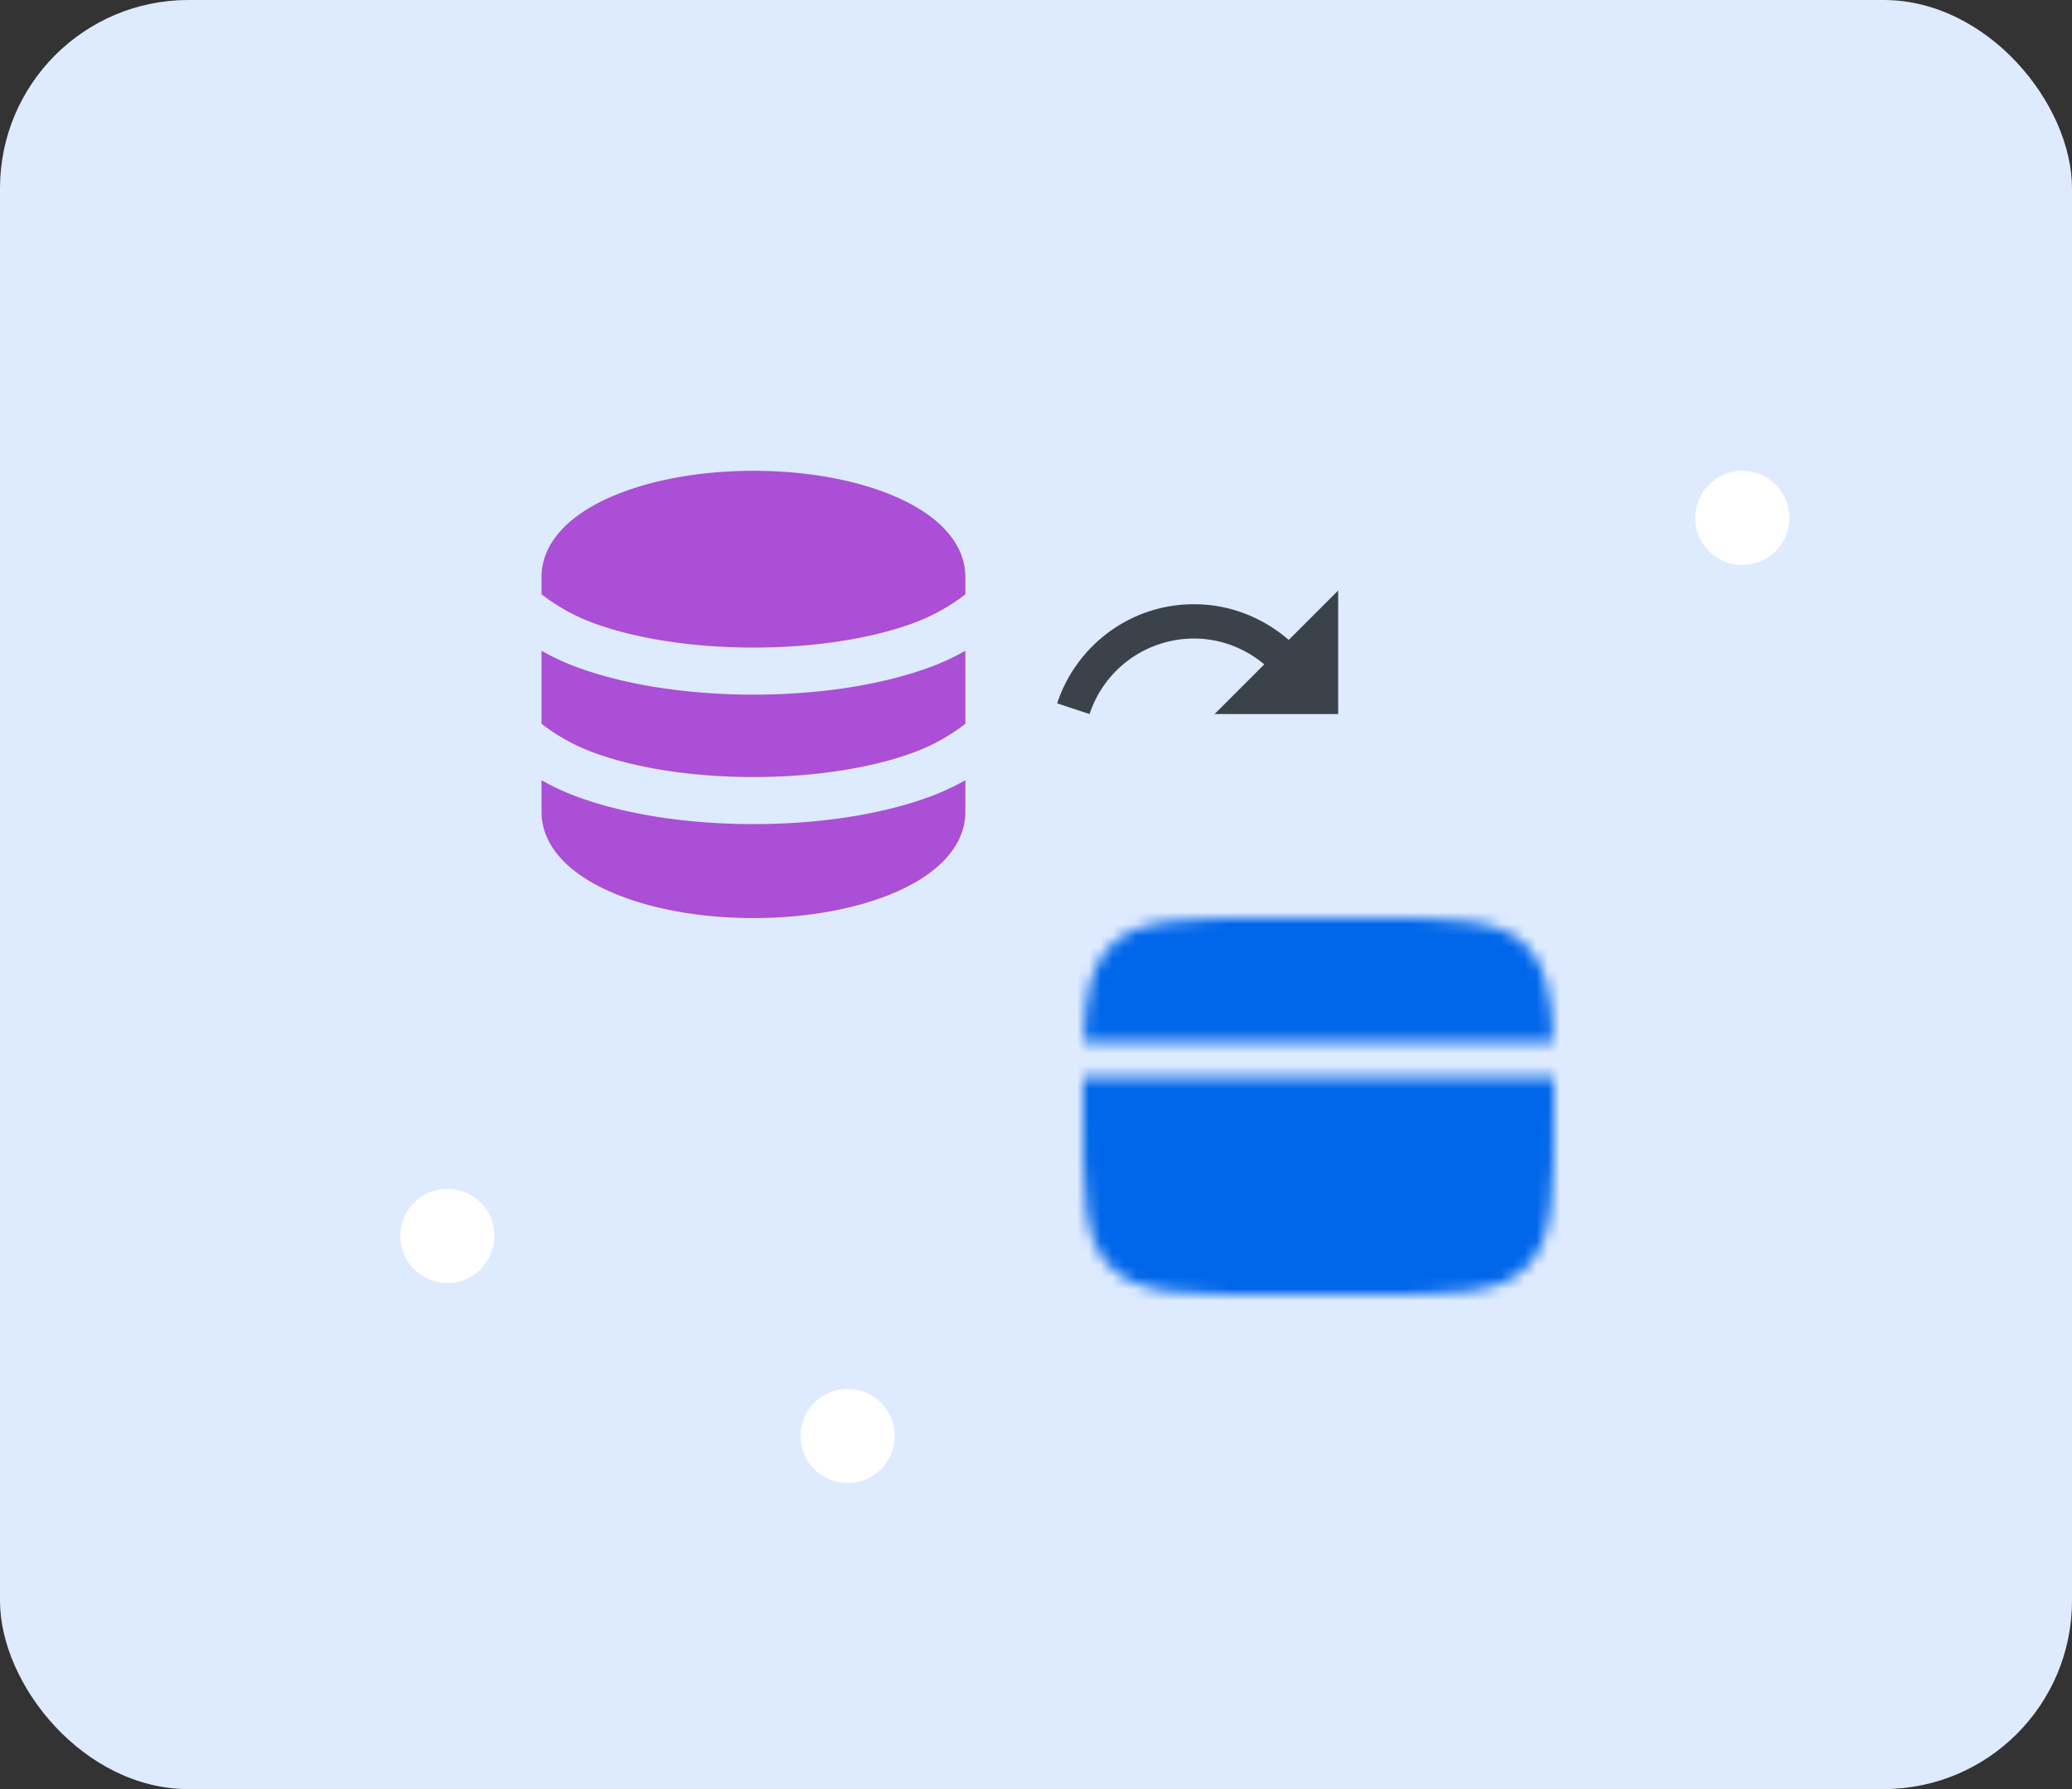 <svg width="176" height="152" viewBox="0 0 176 152" fill="none" xmlns="http://www.w3.org/2000/svg">
    <rect x="0" y="0" width="176" height="152" fill="#333333" stroke="none"/>
    <rect width="176" height="152" rx="16" fill="#DEEBFF"/>
    <circle cx="72" cy="122" r="4" fill="#fff"/>
    <circle cx="38" cy="105" r="4" fill="#fff"/>
    <circle cx="148" cy="44" r="4" fill="#fff"/>
    <mask id="xtn53jmnpa" style="mask-type:luminance" maskUnits="userSpaceOnUse" x="92" y="78" width="40" height="32">
        <path d="M116 78h-8c-7.542 0-11.314 0-13.656 2.344-1.688 1.686-2.16 4.114-2.292 8.156h39.896c-.132-4.042-.604-6.47-2.292-8.156C127.314 78 123.542 78 116 78zm-8 32h8c7.542 0 11.314 0 13.656-2.344C132 105.314 132 101.542 132 94c0-.884 0-1.716-.004-2.5H92.004C92 92.284 92 93.116 92 94c0 7.542 0 11.314 2.344 13.656C96.686 110 100.458 110 108 110z" fill="#fff"/>
        <path fill-rule="evenodd" clip-rule="evenodd" d="M98.5 102a1.502 1.502 0 0 1 1.5-1.5h8a1.503 1.503 0 0 1 1.5 1.5 1.503 1.503 0 0 1-1.5 1.5h-8a1.501 1.501 0 0 1-1.5-1.5zm13 0a1.503 1.503 0 0 1 1.5-1.5h3a1.503 1.503 0 0 1 1.5 1.5 1.503 1.503 0 0 1-1.5 1.5h-3a1.503 1.503 0 0 1-1.5-1.5z" fill="#000"/>
    </mask>
    <g mask="url(#xtn53jmnpa)">
        <path d="M88 70h48v48H88V70z" fill="#0066EA"/>
    </g>
    <g clip-path="url(#zyweagm80b)">
        <path d="M82 66.286V69c0 1.628-.762 3.02-1.82 4.114-1.046 1.084-2.466 1.968-4.064 2.668C72.912 77.182 68.628 78 64 78c-4.628 0-8.912-.816-12.116-2.218-1.598-.7-3.018-1.584-4.064-2.668-.97-1-1.69-2.256-1.804-3.712L46 69v-2.714c.93.528 1.924.996 2.988 1.39 4.06 1.502 9.37 2.34 15.012 2.34 5.642 0 10.952-.838 15.012-2.34a20.271 20.271 0 0 0 2.278-1.006l.71-.384zm-36-11c.93.528 1.924.996 2.988 1.39 4.06 1.502 9.37 2.34 15.012 2.34 5.642 0 10.952-.838 15.012-2.34A20.157 20.157 0 0 0 82 55.286v6.21a16.656 16.656 0 0 1-4.376 2.428c-3.51 1.3-8.328 2.094-13.624 2.094-5.294 0-10.112-.794-13.624-2.094A16.656 16.656 0 0 1 46 61.496v-6.21zM64 40c4.628 0 8.912.816 12.116 2.218 1.598.7 3.018 1.584 4.064 2.668.97 1 1.69 2.256 1.804 3.712L82 49v1.496a16.652 16.652 0 0 1-4.376 2.428c-3.51 1.3-8.328 2.094-13.624 2.094-5.294 0-10.112-.794-13.624-2.094a16.533 16.533 0 0 1-3.81-2.012L46 50.496V49c0-1.628.762-3.02 1.82-4.114 1.046-1.084 2.466-1.968 4.064-2.668C55.088 40.818 59.372 40 64 40z" fill="#AB4FD6"/>
    </g>
    <path d="M109.467 54.367c-2.159-1.867-4.959-3.033-8.05-3.033-5.425 0-10.01 3.535-11.62 8.423l2.753.91a9.336 9.336 0 0 1 8.867-6.417c2.275 0 4.351.84 5.973 2.194l-4.223 4.223h10.5v-10.5l-4.2 4.2z" fill="#3C4249"/>
    <defs>
        <clipPath id="zyweagm80b">
            <path fill="#fff" transform="translate(40 34)" d="M0 0h48v48H0z"/>
        </clipPath>
    </defs>
</svg>
